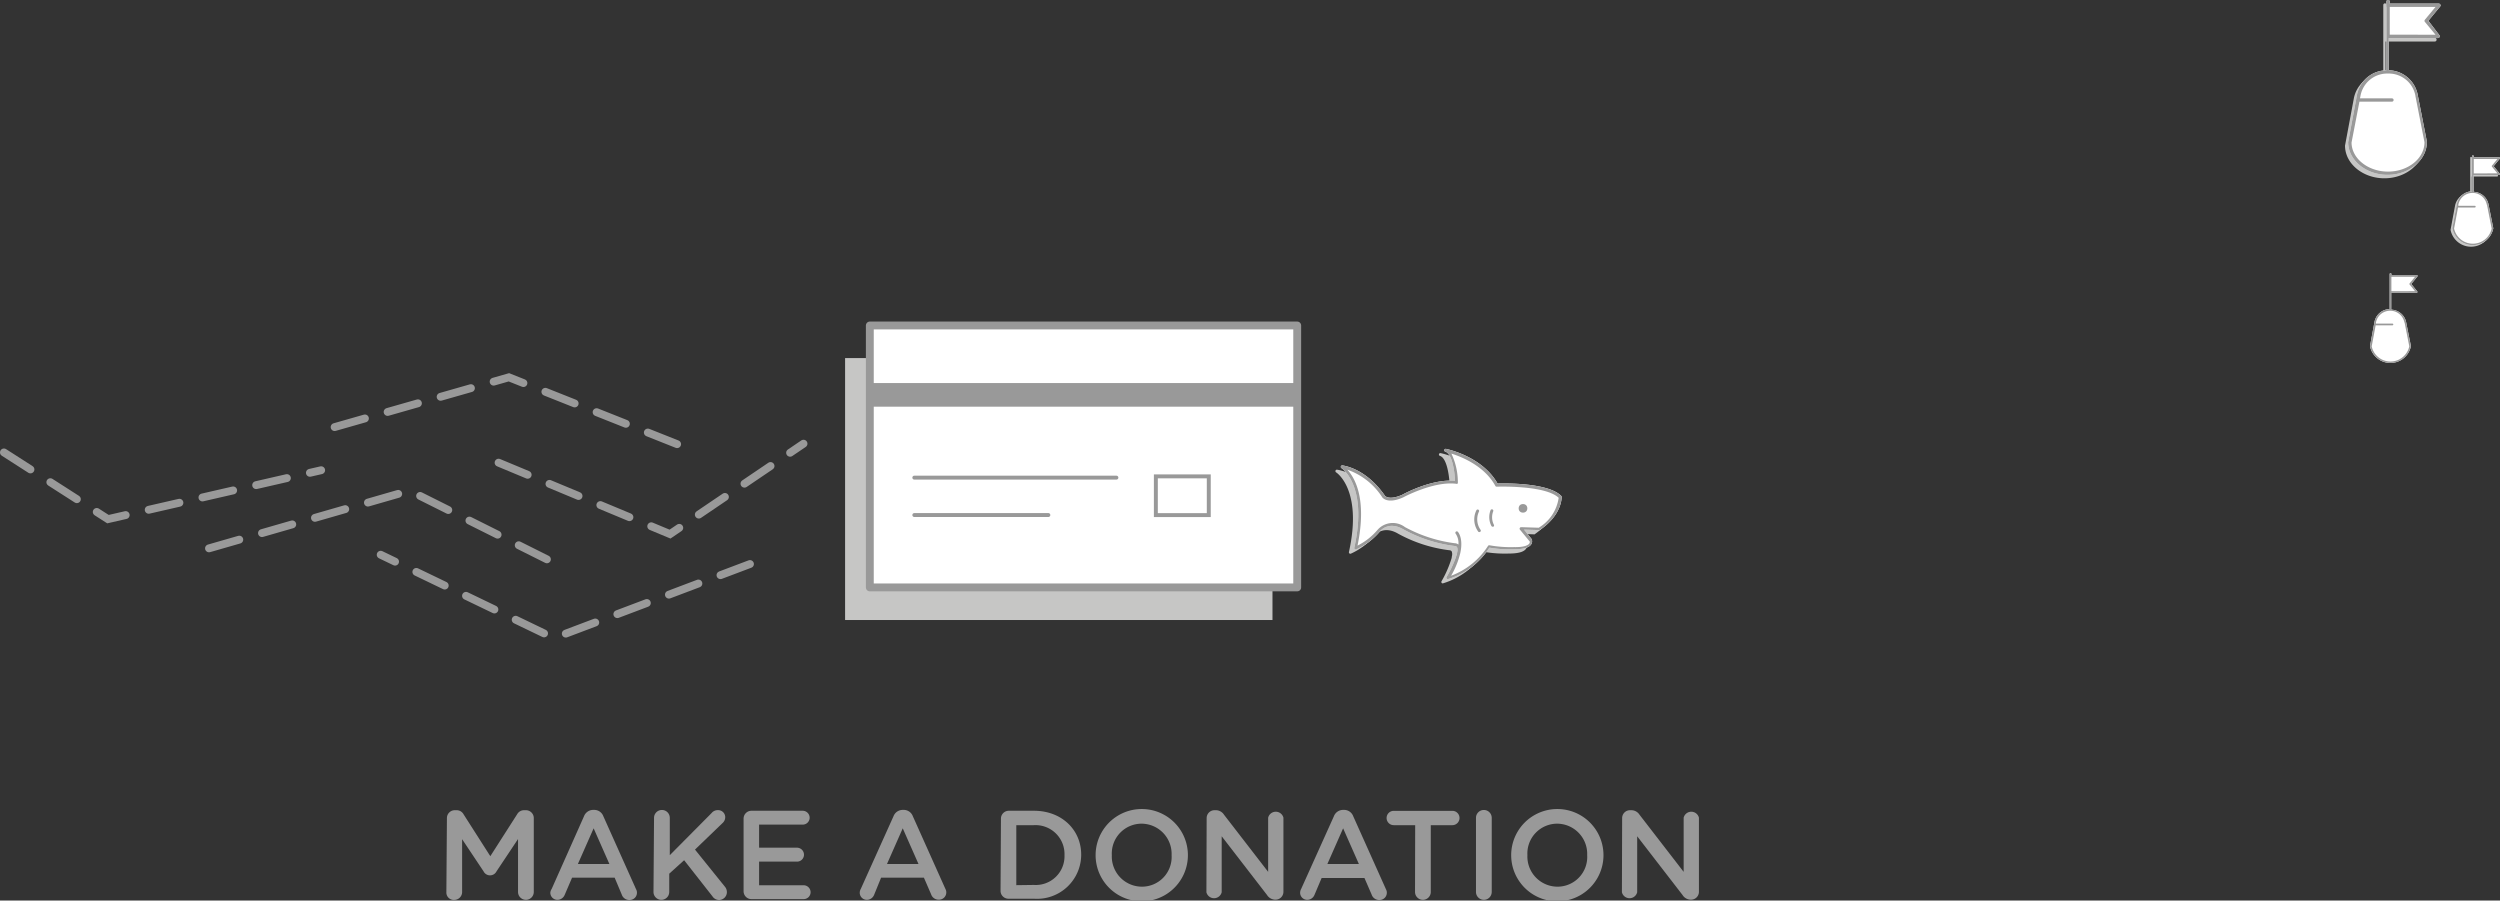 <svg id="Layer_1" data-name="Layer 1" xmlns="http://www.w3.org/2000/svg" viewBox="0 0 317.45 114.35"><rect x="0" y="0" width="317.45" height="114.35" fill="#333333" stroke="none"/><defs><style>.cls-1{fill:#c6c6c5;}.cls-2,.cls-4,.cls-5{fill:none;stroke-miterlimit:10;}.cls-2,.cls-3,.cls-4,.cls-5{stroke:#999;}.cls-2,.cls-3,.cls-5{stroke-linecap:round;}.cls-2{stroke-dasharray:4 3 0 0;}.cls-3,.cls-6{fill:#fff;}.cls-3{stroke-linejoin:round;}.cls-4{stroke-width:3px;}.cls-5{stroke-width:0.5px;}.cls-7{fill:#999;}</style></defs><title>donation</title><path class="cls-1" d="M321.87-16.6l1.52-1.84a.21.21,0,0,0,0-.22.21.21,0,0,0-.19-.12H317V-19a.22.22,0,0,0-.21-.22.22.22,0,0,0-.21.22v8.64a.23.23,0,0,0,0,.09,3.84,3.84,0,0,0-3.75,3.18h0l-1.11,5.94c0,2.29,2.26,4.15,5,4.15s5-1.86,5-4.2l-1.16-5.91a3.84,3.84,0,0,0-3.69-3.17.23.23,0,0,0,0-.09v-4h6.26a.21.21,0,0,0,.19-.12.21.21,0,0,0,0-.22Z" transform="translate(-13.95 19.64)"/><polyline class="cls-2" points="85.98 56.4 64.62 47.91 42.01 54.37"/><polyline class="cls-2" points="63.31 58.75 85.08 67.82 102.03 56.34"/><polyline class="cls-2" points="0.5 57.45 13.71 65.92 40.78 59.71"/><polyline class="cls-2" points="26.54 69.63 52 62.3 69.92 71.26"/><polyline class="cls-2" points="95.23 71.62 70.33 81.03 48.34 70.44"/><rect class="cls-1" x="107.31" y="45.47" width="54.27" height="33.26"/><rect class="cls-3" x="110.45" y="41.33" width="54.27" height="33.26"/><line class="cls-4" x1="110.45" y1="50.14" x2="164.8" y2="50.14"/><line class="cls-5" x1="116.1" y1="60.65" x2="141.76" y2="60.65"/><rect class="cls-5" x="146.77" y="60.49" width="6.72" height="4.92"/><line class="cls-5" x1="116.1" y1="65.4" x2="133.12" y2="65.4"/><path class="cls-6" d="M322.3-17l1.52-1.84a.21.21,0,0,0,0-.22.21.21,0,0,0-.19-.12H317.4v-.26a.22.22,0,0,0-.21-.22.22.22,0,0,0-.21.22v8.64a.23.23,0,0,0,0,.09,3.84,3.84,0,0,0-3.75,3.18h0l-1.11,5.94c0,2.29,2.26,4.15,5,4.15s5-1.86,5-4.2l-1.16-5.91a3.84,3.84,0,0,0-3.69-3.17.23.23,0,0,0,0-.09v-4h6.26a.21.21,0,0,0,.19-.12.21.21,0,0,0,0-.22Z" transform="translate(-13.95 19.64)"/><path class="cls-7" d="M322.3-17l1.52-1.84a.21.21,0,0,0,0-.22.21.21,0,0,0-.19-.12H317.4v-.26a.22.22,0,0,0-.21-.22.22.22,0,0,0-.21.22v8.64a.23.23,0,0,0,0,.09,3.84,3.84,0,0,0-3.75,3.18h0l-1.11,5.94c0,2.29,2.26,4.15,5,4.15s5-1.86,5-4.2l-1.16-5.91a3.84,3.84,0,0,0-3.69-3.17.23.23,0,0,0,0-.09v-4h6.26a.21.21,0,0,0,.19-.12.21.21,0,0,0,0-.22Zm-1.64,9.56,1.15,5.86c0,2.06-2.08,3.73-4.63,3.73s-4.63-1.68-4.63-3.7l1-5.18h4.13a.21.21,0,0,0,.21-.21.21.21,0,0,0-.21-.21h-4.06l.06-.3a3.45,3.45,0,0,1,3.5-2.85A3.44,3.44,0,0,1,320.67-7.42Zm-3.26-7.8v-3.52h5.81l-1.35,1.63a.21.21,0,0,0,0,.27l1.35,1.63Z" transform="translate(-13.95 19.64)"/><path class="cls-1" d="M330.36,1.65l.78-.95a.11.11,0,0,0-.08-.18h-3.22V.39a.11.11,0,1,0-.22,0V4.85a.12.12,0,0,0,0,0,2,2,0,0,0-1.93,1.64h0l-.57,3.06a2.65,2.65,0,0,0,5.2,0l-.6-3a2,2,0,0,0-1.9-1.63.12.12,0,0,0,0,0V2.78h3.22a.11.11,0,0,0,.08-.18Z" transform="translate(-13.95 19.64)"/><path class="cls-6" d="M330.59,1.46l.78-.95a.11.11,0,0,0-.08-.18h-3.22V.2a.11.11,0,1,0-.22,0V4.65a.12.12,0,0,0,0,0,2,2,0,0,0-1.93,1.64h0l-.57,3.06a2.65,2.65,0,0,0,5.2,0l-.6-3a2,2,0,0,0-1.9-1.63.12.12,0,0,0,0,0V2.58h3.22a.11.11,0,0,0,.08-.18Z" transform="translate(-13.95 19.64)"/><path class="cls-7" d="M330.59,1.46l.78-.95a.11.11,0,0,0-.08-.18h-3.22V.2a.11.11,0,1,0-.22,0V4.65a.12.12,0,0,0,0,0,2,2,0,0,0-1.93,1.64h0l-.57,3.06a2.65,2.65,0,0,0,5.2,0l-.6-3a2,2,0,0,0-1.9-1.63.12.12,0,0,0,0,0V2.58h3.22a.11.11,0,0,0,.08-.18Zm-.84,4.92.59,3a2.44,2.44,0,0,1-4.77,0l.5-2.67h2.13a.11.11,0,0,0,0-.22h-2.09l0-.15a1.84,1.84,0,0,1,3.61,0Zm-1.68-4V.55h3l-.69.84a.11.11,0,0,0,0,.14l.69.84Z" transform="translate(-13.95 19.64)"/><path class="cls-6" d="M320.13,16.42l.78-.95a.11.11,0,0,0-.08-.18h-3.22v-.13a.11.11,0,1,0-.22,0v4.45a.12.12,0,0,0,0,0,2,2,0,0,0-1.93,1.64h0l-.57,3.06a2.65,2.65,0,0,0,5.2,0l-.6-3a2,2,0,0,0-1.9-1.63.12.12,0,0,0,0,0V17.54h3.22a.11.11,0,0,0,.08-.18Z" transform="translate(-13.95 19.64)"/><path class="cls-7" d="M320.13,16.42l.78-.95a.11.11,0,0,0-.08-.18h-3.22v-.13a.11.11,0,1,0-.22,0v4.45a.12.12,0,0,0,0,0,2,2,0,0,0-1.93,1.64h0l-.57,3.06a2.65,2.65,0,0,0,5.2,0l-.6-3a2,2,0,0,0-1.9-1.63.12.12,0,0,0,0,0V17.54h3.22a.11.11,0,0,0,.08-.18Zm-.84,4.92.59,3a2.44,2.44,0,0,1-4.77,0l.5-2.67h2.13a.11.11,0,0,0,0-.22h-2.09l0-.15a1.84,1.84,0,0,1,3.61,0Zm-1.68-4V15.51h3l-.69.84a.11.11,0,0,0,0,.14l.69.84Z" transform="translate(-13.95 19.64)"/><path class="cls-7" d="M70.7,84.24a1,1,0,0,1,1-1h.21a1,1,0,0,1,.91.53l3.39,5.31,3.41-5.33a1,1,0,0,1,.9-.51h.21a1,1,0,0,1,1,1v9.38a1,1,0,0,1-1,1,1,1,0,0,1-1-1V86.9L77,91a.92.92,0,0,1-1.65,0l-2.72-4.08v6.71a1,1,0,0,1-1,1,.94.94,0,0,1-1-1Z" transform="translate(-13.95 19.64)"/><path class="cls-7" d="M84,93.24,88.11,84a1.25,1.25,0,0,1,1.18-.8h.1a1.23,1.23,0,0,1,1.17.8l4.16,9.28a.86.86,0,0,1,.11.42.92.92,0,0,1-.93.94,1,1,0,0,1-1-.69L92,91.81H86.59L85.65,94a1,1,0,0,1-.91.62.9.9,0,0,1-.91-.91A1,1,0,0,1,84,93.24Zm7.33-3.17-2-4.53-2,4.53Z" transform="translate(-13.95 19.64)"/><path class="cls-7" d="M97,84.21a1,1,0,0,1,2,0v4.74l5.31-5.35a1,1,0,0,1,.82-.37.9.9,0,0,1,.91.91,1,1,0,0,1-.35.74l-3.49,3.36,3.78,4.69a1.07,1.07,0,0,1,.27.71,1,1,0,0,1-1,1,1,1,0,0,1-.83-.46l-3.6-4.59L98.93,91.3v2.32a1,1,0,0,1-2,0Z" transform="translate(-13.95 19.64)"/><path class="cls-7" d="M108.37,93.53V84.31a1,1,0,0,1,1-1h6.51a.89.89,0,0,1,.88.88.88.88,0,0,1-.88.88h-5.54V88h4.82a.89.89,0,0,1,.88.9.88.88,0,0,1-.88.87h-4.82v3H116a.89.89,0,0,1,.88.88.88.88,0,0,1-.88.88h-6.59A1,1,0,0,1,108.37,93.53Z" transform="translate(-13.95 19.64)"/><path class="cls-7" d="M123.25,93.24,127.41,84a1.25,1.25,0,0,1,1.18-.8h.1a1.23,1.23,0,0,1,1.17.8L134,93.24a.86.86,0,0,1,.11.42.92.92,0,0,1-.93.94,1,1,0,0,1-1-.69l-.91-2.1h-5.44L124.94,94a1,1,0,0,1-.91.62.9.9,0,0,1-.91-.91A1,1,0,0,1,123.25,93.24Zm7.33-3.17-2-4.53-2,4.53Z" transform="translate(-13.95 19.64)"/><path class="cls-7" d="M141.05,84.31a1,1,0,0,1,1-1h3.19c3.52,0,6,2.42,6,5.57v0a5.61,5.61,0,0,1-6,5.6H142a1,1,0,0,1-1-1Zm4.18,8.42a3.65,3.65,0,0,0,3.89-3.78v0a3.68,3.68,0,0,0-3.89-3.81H143v7.62Z" transform="translate(-13.95 19.64)"/><path class="cls-7" d="M153.07,88.95v0a5.86,5.86,0,0,1,11.72,0v0a5.86,5.86,0,0,1-11.72,0Zm9.65,0v0a3.84,3.84,0,0,0-3.81-4,3.79,3.79,0,0,0-3.78,4v0a3.83,3.83,0,0,0,3.81,4A3.77,3.77,0,0,0,162.72,88.95Z" transform="translate(-13.95 19.64)"/><path class="cls-7" d="M167.17,84.24a1,1,0,0,1,1-1h.21a1.24,1.24,0,0,1,1,.58l5.6,7.25V84.19a1,1,0,0,1,1.94,0v9.41a1,1,0,0,1-1,1h-.08a1.24,1.24,0,0,1-1-.59l-5.76-7.46v7.11a1,1,0,0,1-1.94,0Z" transform="translate(-13.95 19.64)"/><path class="cls-7" d="M179.17,93.24,183.33,84a1.25,1.25,0,0,1,1.18-.8h.1a1.23,1.23,0,0,1,1.17.8l4.16,9.28a.86.86,0,0,1,.11.42.92.92,0,0,1-.93.94,1,1,0,0,1-1-.69l-.91-2.1h-5.44L180.86,94a1,1,0,0,1-.91.62.9.9,0,0,1-.91-.91A1,1,0,0,1,179.17,93.24Zm7.33-3.17-2-4.53-2,4.53Z" transform="translate(-13.95 19.64)"/><path class="cls-7" d="M193.65,85.14h-2.72a.91.91,0,1,1,0-1.82h7.44a.91.91,0,0,1,0,1.82h-2.74v8.48a1,1,0,0,1-2,0Z" transform="translate(-13.95 19.64)"/><path class="cls-7" d="M201.37,84.21a1,1,0,0,1,2,0v9.41a1,1,0,0,1-2,0Z" transform="translate(-13.95 19.64)"/><path class="cls-7" d="M205.84,88.95v0a5.86,5.86,0,0,1,11.72,0v0a5.86,5.86,0,0,1-11.72,0Zm9.65,0v0a3.84,3.84,0,0,0-3.81-4,3.79,3.79,0,0,0-3.78,4v0a3.83,3.83,0,0,0,3.81,4A3.77,3.77,0,0,0,215.49,88.95Z" transform="translate(-13.95 19.64)"/><path class="cls-7" d="M219.93,84.24a1,1,0,0,1,1-1h.21a1.24,1.24,0,0,1,1,.58l5.6,7.25V84.19a1,1,0,0,1,1.94,0v9.41a1,1,0,0,1-1,1h-.08a1.24,1.24,0,0,1-1-.59l-5.76-7.46v7.11a1,1,0,0,1-1.94,0Z" transform="translate(-13.95 19.64)"/><path class="cls-1" d="M211.57,44a.18.18,0,0,0-.05-.12c-1.64-1.7-7.2-1.61-8.09-1.58-1.94-3.43-6.35-4.36-6.54-4.4a.18.18,0,0,0-.09.35c.9.3,1.18,2.6,1.23,3.7-3-.26-6.57,1.7-6.71,1.78-1.73.76-2.2.12-2.2.11-2.43-3.51-5.28-3.82-5.4-3.84a.18.18,0,0,0-.19.13.18.18,0,0,0,.08.21s3.39,2.13,1.63,10.11a.18.18,0,0,0,.25.21,8.52,8.52,0,0,0,3-2.27c0-.06,1.09-1.39,3-.26a18.07,18.07,0,0,0,6.49,2.1.34.34,0,0,1,.32.18,1.07,1.07,0,0,1,0,.63c0,.2-.1.41-.17.64a.18.18,0,0,0,0,0A13.9,13.9,0,0,1,197,54.16a.18.18,0,0,0,.16.28h0a9.41,9.41,0,0,0,5.27-4,15.37,15.37,0,0,0,3.07.21c1.17,0,1.92-.18,2.22-.6a.69.69,0,0,0,.11-.61l0-.05-1-1.24,1.87.06a.18.18,0,0,0,.11,0C211.6,46.28,211.57,44.05,211.57,44Z" transform="translate(-13.95 19.64)"/><path class="cls-6" d="M212.25,43.46a.18.18,0,0,0-.05-.12c-1.64-1.7-7.2-1.61-8.09-1.58-1.94-3.43-6.35-4.36-6.54-4.4a.18.18,0,0,0-.09.35c.9.3,1.18,2.6,1.23,3.7-3-.26-6.57,1.7-6.71,1.78-1.73.76-2.2.12-2.2.11-2.43-3.51-5.28-3.82-5.4-3.84a.18.18,0,0,0-.19.13.18.18,0,0,0,.08.21s3.39,2.13,1.63,10.11a.18.18,0,0,0,.25.21,8.52,8.52,0,0,0,3-2.27c0-.06,1.09-1.39,3-.26a18.07,18.07,0,0,0,6.49,2.1.34.34,0,0,1,.32.18,1.07,1.07,0,0,1,0,.63c0,.2-.1.41-.17.64a.18.18,0,0,0,0,0,13.9,13.9,0,0,1-1.17,2.48.18.18,0,0,0,.16.28h0a9.41,9.41,0,0,0,5.27-4,15.37,15.37,0,0,0,3.07.21c1.17,0,1.92-.18,2.22-.6a.69.69,0,0,0,.11-.61l0-.05-1-1.24,1.87.06a.18.18,0,0,0,.11,0C212.28,45.79,212.25,43.56,212.25,43.46Z" transform="translate(-13.95 19.64)"/><path class="cls-7" d="M212.25,43.46a.18.18,0,0,0-.05-.12c-1.64-1.7-7.2-1.61-8.09-1.58-1.94-3.43-6.35-4.36-6.54-4.4a.18.18,0,0,0-.09.35c.9.3,1.18,2.6,1.23,3.7-3-.26-6.57,1.7-6.71,1.78-1.73.76-2.2.12-2.2.11-2.43-3.51-5.28-3.82-5.4-3.84a.18.18,0,0,0-.19.13.18.18,0,0,0,.08.21s3.39,2.13,1.63,10.11a.18.18,0,0,0,.25.21,8.52,8.52,0,0,0,3-2.27c0-.06,1.09-1.39,3-.26a18.07,18.07,0,0,0,6.49,2.1.34.34,0,0,1,.32.18,1.07,1.07,0,0,1,0,.63c0,.2-.1.41-.17.64a.18.18,0,0,0,0,0,13.9,13.9,0,0,1-1.17,2.48.18.18,0,0,0,.16.28h0a9.41,9.41,0,0,0,5.27-4,15.37,15.37,0,0,0,3.07.21c1.17,0,1.92-.18,2.22-.6a.69.69,0,0,0,.11-.61l0-.05-1-1.24,1.87.06a.18.18,0,0,0,.11,0C212.28,45.79,212.25,43.56,212.25,43.46Zm-2.93,3.91-2.21-.07a.18.18,0,0,0-.17.1.18.18,0,0,0,0,.2l1.26,1.53a.34.34,0,0,1-.07.26c-.13.17-.56.47-1.92.44a15.05,15.05,0,0,1-3.12-.23.18.18,0,0,0-.19.08,9.55,9.55,0,0,1-4.69,3.79,10.64,10.64,0,0,0,1.16-2.85c.43-1.92-.27-2.7-.3-2.73a.18.18,0,0,0-.27.25,2.11,2.11,0,0,1,.34,1.37.75.75,0,0,0-.46-.17,18.06,18.06,0,0,1-6.33-2.05,2.57,2.57,0,0,0-3.48.35,8.06,8.06,0,0,1-2.54,2c1.23-6-.37-8.64-1.3-9.64a8.66,8.66,0,0,1,4.44,3.51s.61.93,2.67,0c0,0,3.85-2.08,6.72-1.72a.18.18,0,0,0,.15,0,.18.18,0,0,0,.06-.14,8.52,8.52,0,0,0-.82-3.69c1.37.43,4.21,1.59,5.58,4.1a.18.18,0,0,0,.17.1c.06,0,6.16-.22,7.87,1.41A5.3,5.3,0,0,1,209.32,47.38Z" transform="translate(-13.95 19.64)"/><circle class="cls-7" cx="193.39" cy="64.55" r="0.55"/><path class="cls-7" d="M201.8,47.93a.18.18,0,0,1-.14-.06,2.62,2.62,0,0,1-.24-2.71.18.18,0,0,1,.33.16,2.3,2.3,0,0,0,.19,2.3.18.18,0,0,1-.14.3Z" transform="translate(-13.95 19.64)"/><path class="cls-7" d="M203.48,47.23a.18.18,0,0,1-.15-.08,2.44,2.44,0,0,1-.11-2,.18.18,0,0,1,.34.13,2.11,2.11,0,0,0,.07,1.69.18.18,0,0,1-.15.29Z" transform="translate(-13.95 19.64)"/></svg>